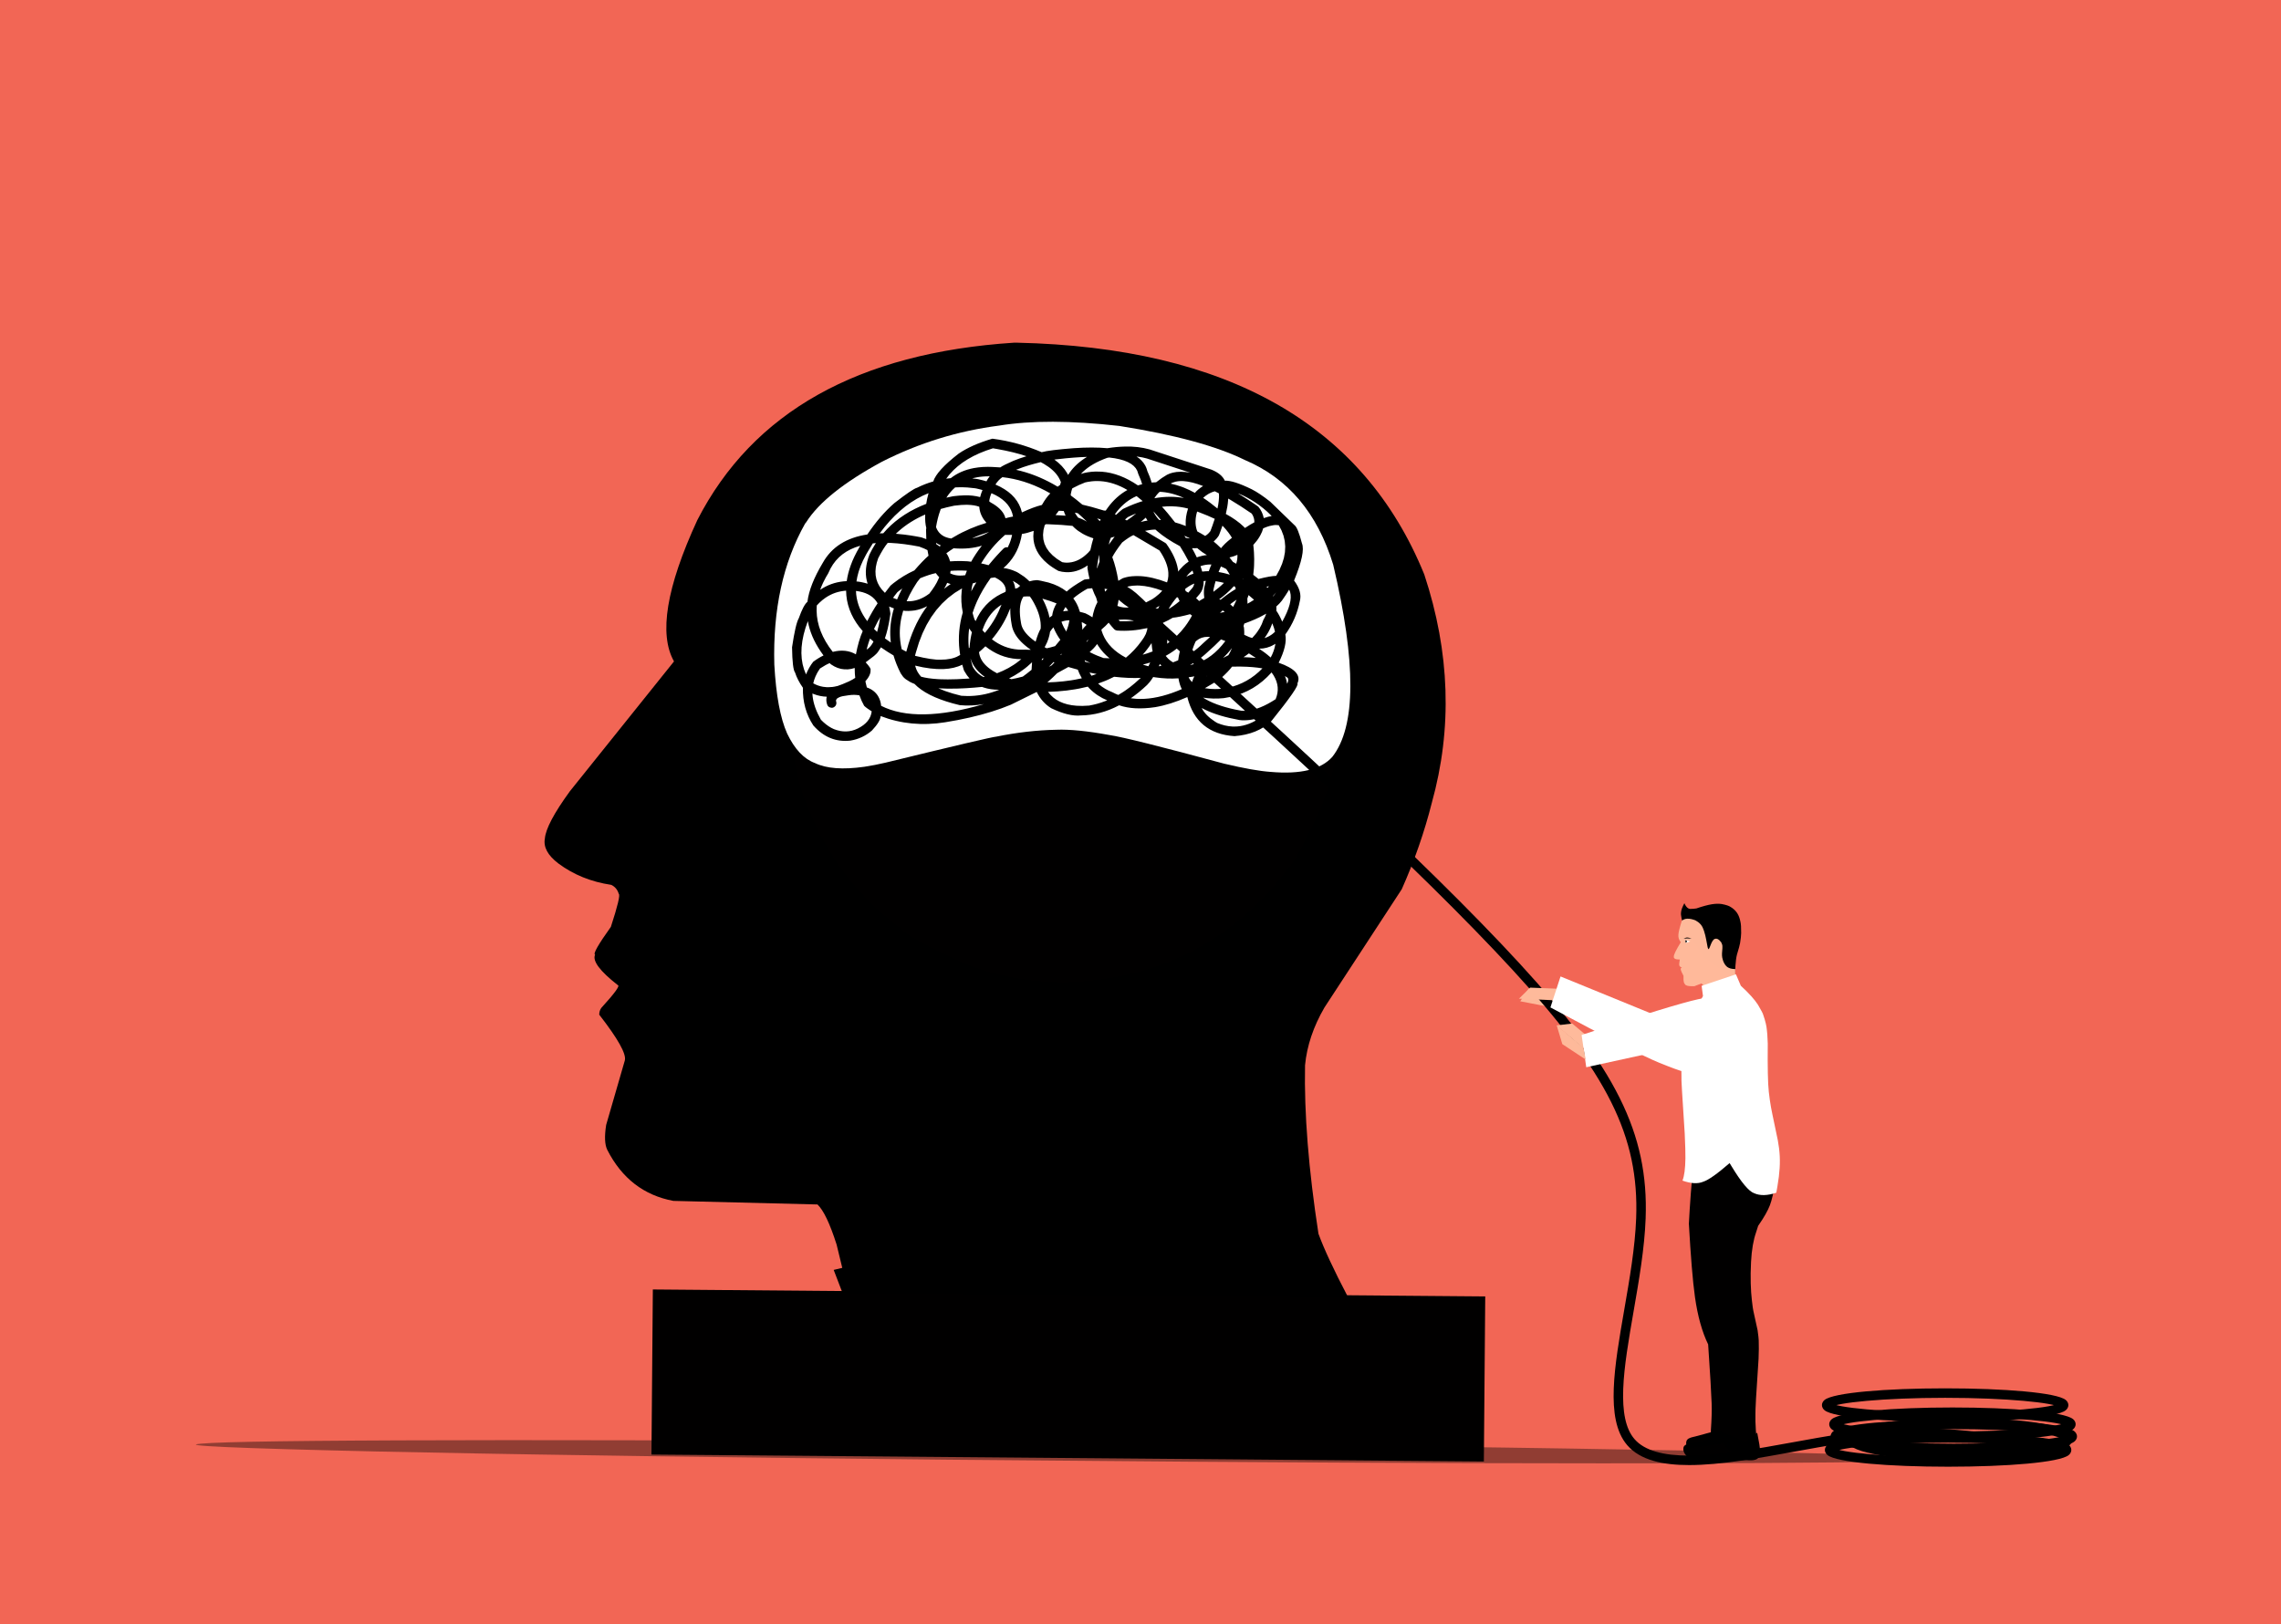 <?xml version="1.0" encoding="utf-8"?>
<svg xmlns="http://www.w3.org/2000/svg" xmlns:xlink="http://www.w3.org/1999/xlink" version= "1.1" width="462px" height="329px" viewBox="220 952 462 329">
<rect x="220" y="952" width="462" height="329" fill="#333333" stroke="none"/>
<g id="layer1">
<g style="fill:rgb(242,102,85); fill-opacity:1.0; stroke-linejoin: miter">
<path d="M219.999,951.712C219.923,951.712,219.85,951.742,219.796,951.796C219.742,951.85,219.712,951.923,219.712,951.999L219.713,1281.0C219.713,1281.158,219.842,1281.287,220.0,1281.287L682.001,1281.288C682.077,1281.288,682.15,1281.258,682.204,1281.204C682.258,1281.15,682.288,1281.077,682.288,1281.001L682.287,952.0C682.287,951.842,682.158,951.713,682.0,951.713L219.999,951.712 Z"/>
</g>
<g style="fill:rgb(0,0,0); fill-opacity:0.4; stroke-linejoin: miter">
<path d="M612.558,1247.525L610.945,1247.761Q605.853,1248.052,592.05,1248.211Q585.149,1248.29,576.069,1248.337Q551.465,1248.424,543.93,1248.402Q519.067,1248.395,490.28,1248.249Q475.887,1248.175,460.512,1248.068Q421.218,1247.768,412.183,1247.667Q380.029,1247.346,353.599,1246.982Q321.813,1246.517,317.172,1246.411Q306.103,1246.214,296.465,1246.005Q253.429,1245.025,260.728,1244.418Q263.937,1244.112,276.604,1243.936Q282.938,1243.849,291.637,1243.794Q294.648,1243.746,322.773,1243.702Q369.514,1243.683,436.152,1244.222Q469.471,1244.509,497.814,1244.853Q532.154,1245.294,537.529,1245.399Q549.835,1245.593,560.896,1245.8Q567.905,1245.908,588.759,1246.406Q596.273,1246.603,601.422,1246.793Q611.72,1247.173,612.558,1247.525"/>
</g>
<g style="fill:rgb(0,0,0); fill-opacity:1.0; stroke-linejoin: miter">
<path d="M435.861,1039.242L436.895,1039.261Q440.527,1039.28,446.312,1040.269Q449.14,1040.381,460.367,1045.053Q469.009,1049.269,475.706,1056.226Q482.626,1063.319,486.711,1072.611Q488.22,1074.734,490.797,1086.351Q491.538,1091.056,491.45,1095.929Q491.36,1106.009,487.619,1115.42Q482.631,1126.373,480.814,1127.987Q478.033,1131.817,474.569,1135.167Q458.813,1150.475,435.387,1150.966Q424.493,1150.885,415.295,1147.125Q404.302,1142.115,402.688,1140.289Q398.852,1137.496,395.502,1134.017Q388.582,1126.916,384.495,1117.637Q382.512,1113.185,381.357,1108.564Q379.194,1096.865,379.755,1094.323Q379.857,1084.23,383.564,1074.849Q385.318,1070.302,387.773,1066.221Q394.523,1056.425,396.715,1055.024Q412.762,1039.657,435.861,1039.242 M425.974,1021.411L425.407,1021.41Q378.085,1024.485,361.232,1057.356Q351.838,1077.726,356.516,1085.968L335.413,1112.286Q330.601,1118.91,330.36,1121.842Q329.868,1124.44,333.095,1126.896Q337.673,1130.311,343.809,1131.232Q344.954,1131.791,345.322,1133.05Q345.813,1133.332,343.726,1139.738Q339.876,1145.12,340.528,1145.368Q339.667,1147.265,345.147,1151.549Q345.848,1151.708,341.79,1156.153Q341.365,1156.743,341.374,1157.528Q347.072,1164.855,346.554,1166.793L342.774,1179.852Q342.226,1183.307,342.989,1184.887Q347.407,1193.564,356.389,1195.242L385.574,1195.966Q387.419,1197.714,389.449,1204.091L390.595,1208.807L388.856,1209.22L390.666,1213.942L493.063,1214.797Q488.687,1206.427,487.044,1201.893Q484.034,1182.369,484.326,1167.765Q484.894,1161.866,488.255,1156.078L503.913,1132.119Q507.767,1123.462,509.995,1114.64Q516.299,1091.989,508.478,1068.361Q489.971,1022.835,425.974,1021.411 Z"/>
</g>
<g style="fill:rgb(0,0,0); fill-opacity:0.996; stroke-linejoin: miter">
<path d="M496.575,1098.092L495.908,1106.904Q491.469,1133.513,470.876,1149.316Q450.141,1165.106,422.248,1161.856Q395.639,1157.416,379.836,1136.823Q374.772,1130.167,371.524,1122.34L368.806,1114.299Q366.58,1106.004,366.629,1097.007Q367.557,1069.404,386.043,1051.223Q404.53,1033.043,432.145,1032.577Q459.749,1033.504,477.929,1051.99Q496.109,1070.477,496.575,1098.092"/>
</g>
<g style="fill:rgb(0,0,0); fill-opacity:0.996; stroke-linejoin: miter">
<path d="M352.228,1213.184L436.526,1213.889L520.824,1214.593Q520.684,1231.312,520.545,1248.031Q436.246,1247.327,351.948,1246.623Q352.088,1229.904,352.228,1213.184"/>
</g>
<g style="fill:rgb(0,0,0); fill-opacity:0.996; stroke-linejoin: miter">
<path d="M391.103,1188.205L437.454,1187.857L483.805,1187.51Q483.857,1194.486,483.91,1201.461Q437.559,1201.81,391.208,1202.158Q391.156,1195.181,391.103,1188.205"/>
</g>
<g style="fill:rgb(255,28,0); fill-opacity:0.996; stroke-linejoin: miter">
<path d="M503.123,1097.569L503.123,1097.569L503.123,1097.569L503.123,1097.569L503.123,1097.569L503.123,1097.569L503.123,1097.569Q503.123,1097.569,503.123,1097.569"/>
</g>
<g style="fill:rgb(0,0,0); fill-opacity:0.996; stroke-linejoin: miter">
<path d="M576.161,1246.301L576.072,1245.689C575.657,1242.826,575.501,1240.383,575.55,1238.361C575.556,1238.095,575.555,1237.059,575.67,1235.257C575.992,1230.21,576.173,1227.538,576.186,1227.239C576.245,1225.787,576.256,1224.54,576.217,1223.496C576.205,1223.189,576.144,1222.512,575.993,1221.463L575.127,1217.512C575.077,1217.348,574.975,1216.631,574.828,1215.359C574.599,1213.376,574.498,1210.789,574.66,1207.605C574.791,1205.038,575.176,1203.051,575.674,1201.636L576.102,1200.295C577.316,1198.56,578.085,1197.163,578.479,1196.13C578.868,1195.11,579.275,1193.428,579.627,1191.057C575.63,1181.029,571.368,1180.345,571.368,1180.345C567.276,1179.687,562.912,1188.372,562.912,1188.372C562.543,1192.586,562.318,1195.437,562.238,1196.925L562.067,1199.866C562.444,1206.452,562.836,1211.411,563.304,1214.734C563.855,1218.636,564.765,1221.824,565.971,1224.308C566.386,1230.252,566.604,1234.228,566.679,1236.232C566.736,1237.728,566.676,1239.549,566.524,1241.705C566.489,1242.191,566.535,1242.549,566.605,1242.771C566.73,1243.167,566.948,1243.377,567.207,1243.495C567.478,1243.617,568.109,1243.751,569.143,1243.814L569.986,1235.175L569.033,1244.388C570.089,1245.742,571.043,1246.436,571.845,1246.669C572.537,1246.87,573.954,1246.812,576.161,1246.301 Z"/>
</g>
<g style="fill:rgb(0,0,0); fill-opacity:0.996; stroke-linejoin: miter">
<path d="M569.406,1207.884L569.406,1207.884L569.406,1207.884L569.406,1207.884 Z"/>
</g>
<g style="fill:rgb(125,139,150); fill-opacity:0.996; stroke-linejoin: miter">
<path d="M574.825,1171.066L574.825,1171.066L574.825,1171.066L574.825,1171.066 Z"/>
</g>
<g style="fill:rgb(0,0,0); fill-opacity:1.0; stroke-linejoin: miter">
<path d="M571.357,1150.294L571.362,1150.264Q571.513,1146.911,571.619,1146.379Q571.697,1145.777,571.823,1145.302Q572.35,1143.605,572.443,1143.001Q572.652,1141.74,572.66,1140.986Q572.677,1139.348,572.504,1138.668Q572.417,1138.218,572.273,1137.811L572.112,1137.419Q571.934,1137.043,571.694,1136.73Q571.209,1136.105,570.541,1135.721Q570.064,1135.371,568.723,1135.113Q567.805,1134.986,566.729,1135.158Q565.514,1135.351,563.58,1136.008Q562.892,1136.104,562.563,1136.094Q561.726,1136.238,561.156,1134.947Q560.53,1136.128,560.492,1136.737Q560.319,1137.704,561.242,1139.997L565.196,1145.965L571.357,1150.294 Z"/>
</g>
<g style="fill:rgb(255,186,155); fill-opacity:0.996; stroke-linejoin: miter">
<path d="M571.946,1151.648L571.946,1151.649L571.467,1149.217L571.466,1148.284Q570.439,1148.289,569.846,1147.865Q569.308,1147.445,569.001,1146.605Q568.773,1145.878,568.781,1145.544Q568.77,1145.327,568.78,1145.113Q568.902,1143.749,568.859,1143.677Q568.864,1143.329,568.617,1142.86Q567.882,1141.888,567.251,1142.211Q567.074,1142.269,566.822,1142.662Q566.715,1142.779,566.23,1144.01Q566.095,1144.303,566.01,1144.222Q565.893,1144.033,565.855,1143.794Q565.542,1142.064,565.39,1141.449Q565.087,1140.328,564.982,1140.155Q564.589,1139.051,563.387,1138.412Q561.515,1137.704,560.636,1138.515Q559.949,1140.695,559.946,1141.381Q559.882,1142.139,560.434,1142.846Q558.991,1145.212,559.025,1145.737Q558.923,1146.38,560.231,1146.348Q560.052,1147.304,560.142,1147.553Q560.2,1147.843,560.676,1147.967Q560.338,1148.039,560.436,1148.455Q560.538,1148.818,560.982,1149.652Q560.934,1150.652,561.105,1151.098Q561.311,1151.511,561.526,1151.57Q561.849,1151.786,563.169,1151.76L564.638,1151.192L565.596,1152.248L571.946,1151.648 Z"/>
</g>
<g style="fill:rgb(0,0,0); fill-opacity:0.996; stroke-linejoin: miter">
<path d="M560.477,1151.49L560.477,1151.49L560.477,1151.49L560.477,1151.49 Z"/>
</g>
<g style="fill:rgb(255,255,255); fill-opacity:1.0; stroke-linejoin: miter">
<path d="M570.319,1187.589L570.694,1188.197Q573.684,1193.137,575.286,1193.686Q577.077,1194.494,579.779,1193.585Q579.902,1192.893,580.019,1192.196Q580.684,1188.381,580.426,1185.47Q580.412,1184.922,580.086,1182.976Q578.608,1176,578.62,1175.767Q578.488,1175.114,578.255,1173.126Q577.975,1170.568,578.047,1163.367Q577.952,1161.029,577.868,1160.645Q577.773,1159.403,577.146,1157.611Q577.048,1157.17,576.063,1155.514Q575.033,1153.909,572.595,1151.672L571.603,1149.351L564.652,1151.681L564.926,1153.751Q561.387,1160.034,561.037,1163.144Q560.447,1166.529,560.567,1170.141Q560.471,1170.228,561.228,1181.611Q561.395,1185.189,561.369,1186.617Q561.326,1189.762,560.772,1191.135Q563.358,1192.051,564.978,1191.357Q566.54,1190.869,570.319,1187.589 Z"/>
</g>
<g style="fill:rgb(0,0,0); fill-opacity:0.996; stroke-linejoin: miter">
<path d="M562.602,1142.113L562.527,1142.085Q562.039,1141.894,561.737,1141.895Q561.67,1141.896,561.606,1141.906Q561.572,1141.907,561.416,1141.95Q561.261,1141.997,560.995,1142.132Q561.447,1142.077,561.718,1142.076Q561.982,1142.071,562.602,1142.113 Z"/>
</g>
<g style="fill:rgb(0,0,0); fill-opacity:0.996; stroke-linejoin: miter">
<path d="M562.468,1143.401L562.468,1143.401L562.468,1143.401L562.468,1143.401 Z"/>
</g>
<g style="fill:rgb(255,255,255); fill-opacity:0.996; stroke-linejoin: miter">
<path d="M562.352,1142.685L562.352,1142.685L561.464,1142.398Q561.384,1142.563,561.386,1142.665Q561.381,1142.763,561.456,1142.997L562.352,1142.685 Z"/>
</g>
<g style="fill:rgb(0,0,0); fill-opacity:0.996; stroke-linejoin: miter">
<path d="M561.469,1142.392L561.713,1142.671L561.475,1142.982Q561.41,1142.862,561.387,1142.797Q561.366,1142.733,561.366,1142.721Q561.361,1142.695,561.361,1142.67Q561.361,1142.646,561.365,1142.621Q561.365,1142.61,561.385,1142.551Q561.406,1142.493,561.469,1142.392 Z"/>
</g>
<g style="fill:rgb(0,0,0); fill-opacity:0.996; stroke-linejoin: miter">
<path d="M567.465,1241.841L567.465,1241.842L563.417,1242.943Q563.052,1243.021,562.712,1243.112Q562.543,1243.159,562.389,1243.215Q561.577,1243.466,561.528,1244.154Q561.471,1244.408,561.692,1245.394L569.674,1244.291L567.465,1241.841 Z"/>
</g>
<g style="fill:rgb(0,0,0); fill-opacity:0.996; stroke-linejoin: miter">
<path d="M568.184,1241.829L568,1242.011Q566.715,1243.285,565.872,1243.597Q565.402,1243.804,564.895,1243.915Q564.606,1243.98,564.3,1244.029Q562.297,1244.307,562.227,1244.356Q561.542,1244.515,561.259,1244.765Q560.857,1245.02,560.973,1245.848Q561.171,1246.62,561.96,1247.222Q562.826,1247.921,565.064,1247.957Q565.261,1247.968,566.312,1247.944L573.462,1247.745Q574.344,1247.819,574.784,1247.795Q575.75,1247.731,576.06,1247.354Q576.495,1246.943,576.463,1245.782Q576.506,1245.117,575.912,1242.203L573.472,1243.999L568.184,1241.829 Z"/>
</g>
<g style="fill:rgb(254,186,155); fill-opacity:0.996; stroke-linejoin: miter">
<path d="M529.646,1152.236L529.646,1152.237L527.912,1154.813Q530.966,1155.401,534.021,1155.989Q534.409,1154.92,534.797,1153.851L529.646,1152.236"/>
</g>
<g style="fill:rgb(33,95,137); fill-opacity:0.996; stroke-linejoin: miter">
<path d="M552.863,1203.626L552.863,1203.626L552.863,1203.627L552.863,1203.626"/>
</g>
<g style="fill:rgb(255,255,255); fill-opacity:1.0; stroke-linejoin: miter">
<path d="M383.064,1058.06L383.299,1057.769Q387.09,1051.773,398.638,1045.52Q409.914,1039.801,422.367,1038.206Q432.01,1036.621,446.707,1038.274Q463.502,1040.929,472.134,1045.174Q485.256,1050.723,490.029,1066.377Q497.065,1096.111,489.863,1105.287Q486.462,1109.149,477.329,1108.346Q473.991,1108.113,467.966,1106.687Q448.645,1101.46,444.704,1100.88Q437.999,1099.652,433.966,1099.812Q428.083,1099.928,421.79,1101.207Q420.684,1101.268,399.328,1106.485Q397.215,1106.978,395.093,1107.307Q388.525,1108.238,385.074,1106.562Q381.699,1105.325,379.428,1100.573Q377.353,1095.926,376.833,1086.623Q376.377,1069.906,383.064,1058.06"/>
</g>
<g style="fill:rgb(0,0,0); fill-opacity:1.0; stroke-linejoin: miter">
<path d="M440.157,1044.543L439.618,1044.888Q437.52,1046.297,436.336,1048.198L436.128,1047.817Q435.907,1047.441,435.637,1047.082Q435.366,1046.724,435.045,1046.383Q434.405,1045.7,433.556,1045.087Q436.379,1044.759,437.419,1044.695Q438.863,1044.583,440.157,1044.543 M421.112,1042.805L421.977,1042.951Q425.379,1043.553,427.905,1044.406Q426.442,1044.849,425.236,1045.346Q423.205,1046.236,422.599,1046.676Q420.576,1046.541,420.097,1046.559Q419.08,1046.559,418.143,1046.673L417.225,1046.814Q414.535,1047.323,412.568,1048.852Q412.203,1048.883,411.65,1048.958L412.343,1048.065Q413.081,1047.199,413.997,1046.437Q414.914,1045.675,416.009,1045.017Q418.198,1043.702,421.112,1042.805 M420.185,1048.483L420.216,1048.483Q420.34,1048.483,420.465,1048.485Q420.132,1048.862,419.798,1049.492Q419.441,1049.384,419.066,1049.286Q418.789,1049.209,418.101,1049.053Q417.572,1048.966,416.916,1048.896L417.251,1048.809Q417.589,1048.727,417.942,1048.666L418.298,1048.61L418.661,1048.564L419.032,1048.529L419.409,1048.503L419.794,1048.488L420.185,1048.483 M450.199,1044.465L450.445,1044.495Q451.424,1044.621,452.3,1044.871L461.094,1047.746Q459.017,1047.37,457.545,1047.735Q456.976,1047.861,456.359,1048.171Q455.348,1048.746,454.169,1049.685Q453.803,1049.689,453.246,1049.738Q453.157,1049.372,452.829,1048.471Q452.635,1047.952,452.384,1047.415Q452.287,1047.01,452.124,1046.639L451.946,1046.277Q451.36,1045.216,450.199,1044.465 M444.664,1044.67L445.778,1044.821L446.775,1045.025L447.658,1045.281L448.424,1045.589L449.076,1045.949L449.612,1046.362L450.033,1046.827L450.338,1047.344L450.567,1048.045Q450.777,1048.488,451.059,1049.221L451.342,1050.069Q450.991,1050.152,450.474,1050.318Q449.559,1049.693,448.644,1049.207L447.728,1048.756L446.813,1048.374L445.897,1048.062L444.981,1047.819L444.065,1047.646L443.149,1047.542Q441.938,1047.487,441.906,1047.511Q440.136,1047.575,438.915,1048.001Q439.331,1047.55,439.827,1047.138Q440.322,1046.726,440.897,1046.354L441.492,1045.991Q442.106,1045.638,442.8,1045.323L443.514,1045.019L444.263,1044.734L444.664,1044.67 M430.792,1045.608L431.483,1045.99Q433.467,1047.16,434.384,1048.636Q434.689,1049.128,434.876,1049.654L434.718,1050.215Q434.514,1050.354,434.221,1050.581L433.301,1050.049Q432.38,1049.535,431.45,1049.097Q430.52,1048.659,429.581,1048.298Q427.706,1047.576,425.789,1047.158Q427.44,1046.513,428.341,1046.264Q429.472,1045.923,430.792,1045.608 M459.294,1049.437L459.705,1049.449Q461.389,1049.549,463.674,1050.445Q463.171,1050.753,462.706,1051.146Q462.335,1051.466,462.213,1051.594Q462.126,1051.681,462.041,1051.841Q461.484,1051.533,460.931,1051.27Q460.378,1051.006,459.829,1050.786L459.282,1050.578Q458.191,1050.182,457.109,1049.961L457.279,1049.856L457.471,1049.768Q457.976,1049.579,458.096,1049.566Q458.316,1049.515,458.552,1049.484Q458.787,1049.453,459.039,1049.442L459.294,1049.437 M414.56,1050.69L414.905,1050.693Q415.076,1050.688,415.952,1050.738Q416.654,1050.787,417.371,1050.885L417.731,1050.937L418.448,1051.11Q418.729,1051.182,418.999,1051.26Q418.735,1051.835,418.517,1052.687Q417.078,1052.292,415.356,1052.333Q414.807,1052.343,414.216,1052.391Q414.075,1052.397,413.306,1052.485L412.936,1052.535Q412.158,1052.693,411.68,1052.807Q412.023,1052.268,412.412,1051.796Q412.607,1051.56,412.813,1051.341L413.023,1051.126Q413.237,1050.915,413.455,1050.722Q414.126,1050.686,414.56,1050.69 M454.884,1051.614L455.416,1051.649L455.951,1051.711L456.491,1051.799L457.034,1051.911L457.58,1052.05L458.13,1052.215L458.684,1052.405L459.241,1052.622L459.802,1052.864Q459.195,1052.758,458.578,1052.7Q458.27,1052.67,457.96,1052.653Q457.649,1052.635,457.337,1052.629L457.023,1052.626Q456.672,1052.626,456.318,1052.641Q455.964,1052.656,455.608,1052.685L455.25,1052.718Q454.534,1052.791,453.807,1052.924Q454.306,1052.125,454.884,1051.614 M466.047,1051.508L466.139,1051.554Q466.508,1051.739,466.888,1051.94L466.884,1051.94Q466.906,1052.219,466.904,1052.526L466.896,1052.839Q466.882,1053.159,466.843,1053.506Q466.766,1054.201,466.592,1055.005Q465.652,1054.244,465.171,1053.885Q464.135,1053.118,463.688,1052.841Q463.923,1052.624,464.17,1052.438Q464.417,1052.251,464.676,1052.096L464.938,1051.948Q465.465,1051.667,466.047,1051.508 M442.199,1049.433L442.876,1049.456Q445.589,1049.635,448.347,1051.247Q447.193,1051.889,446.202,1052.785Q445.705,1053.234,445.247,1053.745L444.798,1054.273Q444.359,1054.817,443.959,1055.424Q443.777,1055.394,443.58,1055.406Q440.715,1054.531,439.235,1054.221Q437.809,1053.018,436.882,1052.359Q436.856,1052.071,436.898,1051.986Q437.004,1051.446,437.165,1050.938L437.432,1050.791Q438.515,1050.208,439.791,1049.719Q440.19,1049.608,441.126,1049.49Q441.662,1049.433,442.199,1049.433 M423.032,1048.648L423.032,1048.648Q424.131,1048.771,425.221,1049.001Q426.311,1049.232,427.391,1049.57L428.469,1049.935Q430.619,1050.719,432.73,1051.935Q431.894,1052.76,431.031,1054.28Q429.351,1054.687,426.984,1055.793Q426.787,1054.96,426.413,1054.218L425.994,1053.499L425.487,1052.826L424.892,1052.198L424.207,1051.616L423.434,1051.08L422.573,1050.59L421.619,1050.145Q422.226,1049.193,423.032,1048.648 M450.198,1052.486L450.337,1052.592Q450.891,1053.016,451.446,1053.498Q449.717,1054.021,447.937,1054.857Q447.311,1055.147,447.338,1055.163Q446.766,1055.613,446.066,1056.271L445.816,1056.149Q446.215,1055.588,446.653,1055.095Q447.091,1054.602,447.568,1054.177L448.054,1053.77Q449.044,1052.991,450.198,1052.486 M434.559,1055.46L434.653,1055.46Q435.031,1055.464,435.462,1055.5L435.457,1055.5L435.494,1055.61L435.61,1055.934Q435.669,1056.096,435.83,1056.455Q434.556,1056.364,433.794,1056.329Q433.908,1056.193,434.16,1055.857L434.372,1055.561L434.441,1055.46L434.437,1055.46L434.559,1055.46 M470.74,1051.935L471.104,1052.078Q472.568,1052.677,474.209,1053.739Q475.993,1054.933,477.256,1056.207L477.563,1056.527Q477.218,1056.58,476.868,1056.668Q476.246,1056.833,475.964,1056.942Q475.702,1055.634,474.872,1054.636Q474.673,1054.463,472.915,1053.305L472.028,1052.735L470.74,1051.935 M420.817,1051.897L420.817,1051.898L421.624,1052.277L422.35,1052.693L422.996,1053.145L423.562,1053.634L424.048,1054.159L424.453,1054.722L424.778,1055.32L425.022,1055.956L425.186,1056.628Q424.518,1056.735,423.646,1056.973L423.524,1056.578L423.35,1056.193L423.124,1055.818L422.846,1055.453L422.515,1055.098Q422.159,1054.749,421.698,1054.42Q421.24,1054.09,420.668,1053.782Q420.486,1053.63,420.353,1053.542Q420.493,1052.575,420.817,1051.897 M453.626,1055.602L453.796,1055.784Q454.476,1056.516,455.159,1057.332Q454.928,1057.317,454.774,1057.312Q454.594,1057.118,454.437,1056.925L454.285,1056.733Q454.139,1056.541,454.017,1056.352Q453.895,1056.162,453.796,1055.975L453.703,1055.788L453.622,1055.602L453.626,1055.602 M450.119,1056.002L449.907,1056.18Q449.059,1056.88,448.228,1057.42L447.868,1057.225Q448.074,1057.041,448.423,1056.755L448.419,1056.755Q449.461,1056.256,450.119,1056.002 M442.216,1056.995L442.294,1057.019Q442.609,1057.115,442.934,1057.216L442.929,1057.216Q442.826,1057.424,442.761,1057.56Q442.548,1057.337,442.211,1056.995L442.216,1056.995 M437.71,1055.835L437.776,1055.848Q438.041,1055.901,438.317,1055.961L438.312,1055.961L438.929,1056.509L439.339,1056.885Q439.749,1057.265,440.157,1057.662Q439.951,1057.542,439.748,1057.435Q439.244,1057.178,439.146,1057.142Q438.752,1056.965,438.36,1056.839Q438.23,1056.687,437.973,1056.299Q437.902,1056.186,437.835,1056.07Q437.768,1055.954,437.706,1055.835L437.71,1055.835 M452.064,1056.853L452.1,1056.918Q452.245,1057.179,452.421,1057.44Q452.104,1057.487,451.8,1057.551Q451.418,1057.633,451.343,1057.655Q451.191,1057.692,451.041,1057.734Q451.266,1057.549,451.493,1057.355Q451.889,1057.011,452.059,1056.853L452.064,1056.853 M457.029,1054.551L457.439,1054.556Q459.074,1054.602,460.63,1055.008Q460.356,1055.853,460.239,1056.646Q460.18,1057.042,460.158,1057.425Q460.135,1057.808,460.149,1058.178L460.173,1058.544Q458.834,1058.021,458.002,1057.817Q456.387,1055.733,455.351,1054.643Q456.386,1054.541,457.029,1054.551 M468.772,1052.989L469.265,1053.28Q471.259,1054.47,473.531,1056.028L473.747,1056.403Q473.813,1056.495,473.97,1056.985Q474.075,1057.38,474.063,1057.796Q473.354,1058.156,472.161,1058.945Q472.042,1058.778,471.118,1057.976Q470.729,1057.656,470.285,1057.342Q469.399,1056.713,468.284,1056.105Q468.469,1055.34,468.585,1054.639Q468.689,1054.096,468.772,1052.989 M408.08,1051.89L408.012,1052.123Q407.75,1053.057,407.597,1054.058Q405.202,1054.982,403.22,1056.261Q402.228,1056.901,401.338,1057.63Q400.447,1058.36,399.658,1059.178L398.895,1060.018Q398.448,1060.022,398.177,1060.032Q399.155,1058.701,400.188,1057.559L401.234,1056.464L402.307,1055.465L403.406,1054.56L404.533,1053.75L405.687,1053.035L406.868,1052.415L408.08,1051.89 M462.473,1055.613L462.911,1055.776Q464.639,1056.429,466.038,1057.088Q465.569,1058.529,465.156,1059.583Q464.795,1060.037,464.609,1060.181Q464.371,1060.391,464.098,1060.554Q463.122,1059.958,462.506,1059.64L462.368,1059.242Q462.124,1058.432,462.149,1057.525Q462.162,1057.071,462.242,1056.593Q462.319,1056.115,462.473,1055.613 M420.314,1059.752L419.981,1059.954L419.635,1060.141L419.279,1060.312L418.91,1060.468L418.53,1060.61L418.138,1060.736L417.735,1060.846L417.32,1060.942L416.893,1061.023Q417.814,1060.623,418.005,1060.555Q418.381,1060.406,418.762,1060.267Q419.522,1059.99,420.314,1059.752 M459.892,1060.52L460.002,1060.567Q460.442,1060.757,460.889,1060.975L460.884,1060.975L460.93,1061.062Q460.648,1061.032,460.161,1060.94Q460.057,1060.778,459.888,1060.52L459.892,1060.52 M415.675,1054.246L416.024,1054.25Q417.394,1054.29,418.346,1054.641Q418.4,1055.441,418.696,1056.174Q418.844,1056.541,419.049,1056.89Q419.115,1057.075,419.797,1057.901Q418.089,1058.413,416.493,1059.098Q415.694,1059.44,414.921,1059.826L414.155,1060.222Q413.395,1060.63,412.66,1061.08Q411.49,1060.891,410.84,1060.422Q410.489,1060.185,410.219,1059.872L409.968,1059.541Q409.739,1059.191,409.582,1058.765Q409.734,1057.859,409.942,1057.032Q410.084,1056.389,410.545,1055.09Q411.551,1054.784,413.266,1054.427Q414.858,1054.227,415.675,1054.246 M407.398,1056.218L407.394,1056.338Q407.325,1057.794,407.613,1058.941Q407.559,1059.237,407.565,1059.314Q407.558,1060.092,407.615,1061.203Q406.766,1060.871,406.614,1060.843L405.407,1060.618Q404.218,1060.411,403.097,1060.275Q401.713,1060.121,401.45,1060.112Q401.996,1059.583,402.593,1059.096L403.203,1058.621Q403.826,1058.156,404.499,1057.734Q405.843,1056.89,407.398,1056.218 M445.766,1060.707L445.624,1060.887Q445.062,1061.606,444.574,1062.318Q444.634,1062.002,444.726,1061.688Q444.773,1061.531,444.828,1061.374L444.885,1061.218Q444.944,1061.062,445.011,1060.906L445.007,1060.906Q445.297,1060.844,445.766,1060.707 M409.601,1061.957L409.601,1061.957Q409.699,1062.025,409.802,1062.09L409.905,1062.153Q410.01,1062.215,410.119,1062.273Q410.338,1062.389,410.574,1062.49L410.569,1062.49L410.312,1062.682Q409.917,1062.384,409.622,1062.208Q409.611,1062.111,409.596,1061.957L409.601,1061.957 M467.601,1058.475L467.86,1058.748Q468.875,1059.841,469.52,1060.931Q468.576,1061.688,468.161,1062.096Q467.547,1062.719,467.309,1063.036Q466.302,1062.057,465.82,1061.691Q466.452,1061.124,466.856,1060.486L466.91,1060.371L467.156,1059.723L467.601,1058.475 M462.497,1063.024L462.685,1063.19Q463.45,1063.853,464.446,1064.432Q463.984,1064.472,463.534,1064.569Q462.969,1064.702,462.857,1064.746Q462.632,1064.815,462.407,1064.899Q461.876,1063.802,461.434,1063.036Q461.926,1063.064,462.497,1063.024 M418.867,1062.528L418.867,1062.528Q417.491,1064.311,416.704,1065.777Q416.168,1065.706,415.972,1065.687Q415.139,1065.64,414.686,1065.638Q413.392,1065.627,412.432,1065.707Q412.131,1064.649,411.672,1064.068Q412.227,1063.65,413.136,1063.055Q416.347,1063.316,418.867,1062.528 M431.859,1058.175L432.354,1058.189Q435.207,1058.289,437.228,1058.519Q437.565,1058.882,437.961,1059.207Q438.126,1059.393,439.262,1060.094Q440.161,1060.615,441.453,1061.034Q441.175,1061.911,440.84,1063.435Q440.435,1063.957,439.954,1064.356Q438.166,1065.972,436.039,1065.97Q435.594,1065.96,435.134,1065.866L434.095,1065.208L433.219,1064.507L432.503,1063.761L431.95,1062.971L431.558,1062.136L431.327,1061.257L431.259,1060.334L431.351,1059.367L431.602,1058.356L431.859,1058.175 M470.633,1064.379L470.635,1064.425Q470.673,1065.209,470.39,1066.187Q469.854,1065.881,469.733,1065.82Q469.324,1065.264,469.025,1064.913Q469.38,1064.83,469.737,1064.715Q469.915,1064.657,470.093,1064.592Q470.18,1064.564,470.633,1064.379 M423.579,1060.334L423.673,1060.338Q424.317,1060.365,424.994,1060.344Q424.865,1060.954,424.678,1061.519Q424.554,1061.956,424.12,1062.866Q423.641,1062.777,423.282,1063.084Q421.89,1064.453,420.226,1066.481Q419.357,1066.241,418.722,1066.117Q420.724,1062.812,423.579,1060.334 M442.608,1064.397L442.612,1064.428Q442.627,1064.555,442.647,1064.682L442.643,1064.683L442.645,1064.805Q442.646,1064.866,442.66,1065.168Q442.667,1065.349,442.704,1065.763Q442.469,1066.301,442.216,1067.137L442.213,1067.138L442.187,1066.976L442.183,1066.977Q442.222,1066.677,442.264,1066.383L442.308,1066.091Q442.352,1065.799,442.4,1065.514L442.448,1065.231Q442.497,1064.948,442.55,1064.672L442.603,1064.397L442.608,1064.397 M465.101,1066.336L465.13,1066.336Q465.247,1066.337,465.364,1066.343Q465.136,1066.838,464.831,1067.692Q464.521,1067.693,464.227,1067.71Q463.712,1067.745,463.497,1067.778Q463.323,1067.127,463.149,1066.677L463.364,1066.606Q463.58,1066.539,463.796,1066.488Q464.012,1066.437,464.229,1066.404Q464.664,1066.336,465.101,1066.336 M454.029,1059.266L454.442,1059.633Q456.074,1061.062,458.992,1062.636L459.872,1064.094Q460.275,1064.792,460.6,1065.428L460.757,1065.743Q460.132,1066.177,459.649,1066.63Q458.846,1067.428,458.644,1067.79L458.567,1067.216Q458.466,1066.635,458.274,1066.033Q458.082,1065.431,457.797,1064.807Q457.248,1063.586,456.249,1062.17Q456.143,1062.039,455.999,1061.952Q453.301,1060.331,451.916,1059.529Q453.177,1059.264,454.029,1059.266 M467.284,1066.747L467.348,1066.772Q467.604,1066.87,467.861,1066.99L468.385,1067.269L468.38,1067.269Q468.678,1067.71,468.791,1067.9Q468.948,1068.153,469.091,1068.408L468.831,1068.328Q468.572,1068.25,468.317,1068.182Q468.061,1068.114,467.81,1068.055Q467.309,1067.938,466.813,1067.858Q467.084,1067.153,467.284,1066.747 M414.337,1067.556L414.501,1067.557Q414.831,1067.559,415.165,1067.571Q415.332,1067.576,415.5,1067.584L415.668,1067.593L415.837,1067.602Q415.828,1067.602,415.838,1067.603Q415.685,1067.955,415.495,1068.509Q415.093,1068.56,414.936,1068.567Q414.72,1068.581,414.513,1068.581L414.257,1068.576L414.008,1068.559L413.767,1068.531L413.532,1068.492L413.304,1068.441L413.084,1068.38L412.87,1068.307L412.663,1068.224L412.459,1068.129Q412.518,1067.819,412.532,1067.627Q412.926,1067.596,413.327,1067.578Q413.625,1067.561,414.337,1067.556 M461.528,1067.559L461.553,1067.632Q461.651,1067.921,461.724,1068.191Q461.387,1068.303,461.07,1068.441Q460.91,1068.51,460.752,1068.585L460.595,1068.661Q460.439,1068.74,460.285,1068.825Q460.38,1068.683,460.494,1068.541Q460.608,1068.4,460.74,1068.259L460.878,1068.119Q461.02,1067.978,461.182,1067.839Q461.341,1067.698,461.528,1067.559 M478.475,1058.347L478.536,1058.348Q478.777,1058.351,479.003,1058.386L479.559,1059.43L479.966,1060.499L480.217,1061.591L480.314,1062.707L480.256,1063.847L480.044,1065.01L479.677,1066.197L479.155,1067.409L478.479,1068.643Q477.329,1068.655,474.905,1069.274Q474.292,1068.757,473.838,1068.428Q473.919,1067.803,473.966,1067.167Q474.011,1066.856,474.028,1065.237Q474.023,1064.586,473.983,1063.924L473.934,1063.26L473.848,1062.376Q474.675,1061.456,475.06,1060.79Q475.203,1060.606,475.613,1059.717Q475.761,1059.363,475.849,1059.015Q476.51,1058.718,477.102,1058.553Q478.115,1058.31,478.475,1058.347 M471.679,1069.234L471.695,1069.245L471.753,1069.284L471.748,1069.284L471.732,1069.366L471.728,1069.366Q471.695,1069.285,471.674,1069.234L471.679,1069.234 M449.566,1060.382L449.566,1060.382Q451.227,1061.331,454.84,1063.496Q456.513,1065.952,456.641,1068.007L456.64,1068.682Q456.596,1069.345,456.378,1069.964Q453.366,1068.819,450.905,1068.691Q449.147,1068.636,448.102,1068.916Q447.861,1068.965,447.415,1069.114Q446.965,1069.355,446.507,1069.644Q446.059,1066.901,445.284,1064.852Q445.865,1063.717,447.281,1061.882Q448.634,1060.81,449.566,1060.382 M397.405,1062.005L397.252,1062.243Q396.663,1063.16,396.106,1064.316L395.852,1065.039L395.652,1065.745L395.505,1066.434L395.411,1067.107L395.369,1067.764L395.381,1068.405L395.446,1069.03L395.564,1069.639L395.735,1070.231Q394.465,1069.848,393.47,1069.771Q393.534,1069.318,393.635,1068.859Q393.735,1068.399,393.873,1067.932Q393.919,1067.703,394.368,1066.515Q394.686,1065.685,395.423,1064.326Q395.486,1064.204,395.856,1063.579Q396.396,1062.676,396.783,1062.062L397.405,1062.005 M477.012,1070.74L476.98,1070.778Q476.854,1070.931,476.724,1071.081Q476.648,1070.989,476.522,1070.845L476.517,1070.845Q476.821,1070.776,477.012,1070.74 M425.157,1069.666L425.325,1069.755Q425.995,1070.122,426.628,1070.652Q426.411,1070.807,426.126,1071.094Q425.99,1071.124,425.621,1071.23Q425.586,1070.856,425.489,1070.505Q425.441,1070.33,425.377,1070.16L425.31,1069.993Q425.239,1069.826,425.152,1069.666L425.157,1069.666 M411.849,1070.052L411.924,1070.085Q412.225,1070.215,412.546,1070.309Q412.005,1070.653,411.224,1071.263Q411.384,1070.987,411.524,1070.717L411.659,1070.449Q411.818,1070.116,411.845,1070.052L411.849,1070.052 M394.24,1062.54L394.093,1062.786Q392.896,1064.853,392.339,1066.431Q391.72,1068.111,391.497,1069.708Q390.16,1069.767,388.952,1070.122Q388.348,1070.299,387.773,1070.551L387.206,1070.821Q386.647,1071.109,386.118,1071.472Q386.373,1070.747,386.716,1070.019Q387.333,1068.77,387.748,1068.135L388.211,1067.155L388.709,1066.329L389.279,1065.574L389.923,1064.89L390.639,1064.277L391.429,1063.736L392.292,1063.266L393.227,1062.867L394.24,1062.54 M417.757,1069.955L417.757,1069.955Q417.632,1070.158,417.511,1070.361L417.391,1070.565Q417.273,1070.768,417.158,1070.972Q416.93,1071.378,416.719,1071.785Q416.761,1071.427,416.824,1071.069Q416.856,1070.89,416.892,1070.711Q416.908,1070.622,417.015,1070.175L417.011,1070.175Q417.29,1070.102,417.757,1069.955 M429.361,1059.526L429.291,1060.606Q429.312,1063.777,432.129,1066.131Q433.039,1066.901,434.377,1067.64Q435.12,1067.861,435.837,1067.89Q438.052,1068.049,440.305,1066.525Q440.232,1066.978,440.262,1067.093Q440.394,1068.026,440.674,1069.262Q439.468,1069.372,439.475,1069.475Q437.062,1070.858,436.048,1071.819Q434.573,1070.633,432.399,1070.002Q430.552,1069.534,429.984,1069.504Q429.282,1069.536,428.509,1069.748Q427.981,1069.227,427.428,1068.804Q426.023,1067.834,425.712,1067.758Q424.533,1067.208,423.245,1067.052L423.892,1066.453Q424.51,1065.833,425.013,1065.129Q425.516,1064.425,425.903,1063.638Q426.679,1062.063,426.985,1060.154Q427.978,1060.015,429.361,1059.526 M443.741,1071.242L443.741,1071.242Q443.963,1071.274,444.304,1071.342Q444.094,1071.532,443.805,1071.842Q443.775,1071.643,443.755,1071.442L443.737,1071.242L443.741,1071.242 M466.207,1069.722L466.207,1069.722Q466.849,1069.814,467.136,1069.881Q467.515,1069.961,467.905,1070.066L467.478,1070.471L467.256,1070.674Q467.03,1070.875,466.79,1071.076Q466.31,1071.478,465.763,1071.877Q465.762,1071.719,465.776,1071.469L465.771,1071.469Q466.013,1070.36,466.207,1069.722 M461.895,1070.196L461.871,1070.312Q461.817,1070.54,461.725,1070.737Q461.708,1070.791,461.564,1071.015Q461.158,1071.527,460.683,1072.045Q460.263,1071.79,460.161,1071.739Q460.075,1071.488,460.025,1071.32L460.021,1071.32L460.215,1071.166Q460.412,1071.015,460.615,1070.879Q460.817,1070.743,461.027,1070.621Q461.443,1070.379,461.895,1070.196 M399.808,1061.951L400.454,1061.975Q403.07,1062.102,406.185,1062.716L407.158,1063.096L407.852,1063.427Q407.916,1063.891,408.066,1064.557Q406.879,1065.602,405.202,1067.538Q402.967,1068.556,400.966,1070.118L400.361,1070.621Q399.865,1071.237,399.235,1072.083L398.636,1071.447L398.149,1070.776L397.773,1070.069L397.51,1069.326L397.358,1068.547L397.319,1067.734L397.391,1066.884L397.575,1066L397.866,1065.08Q398.904,1063.045,399.808,1061.951 M478.434,1072.04L478.408,1072.079Q478.302,1072.234,478.194,1072.389L478.16,1072.434Q478.026,1072.612,477.872,1072.788L477.837,1072.721L477.832,1072.721Q477.969,1072.574,478.102,1072.423Q478.203,1072.311,478.429,1072.04L478.434,1072.04 M402.748,1071.184L402.617,1071.432Q402.099,1072.425,401.697,1073.413Q401.384,1073.313,400.876,1073.095L401.261,1072.585Q401.407,1072.394,401.761,1071.944L401.757,1071.944Q402.351,1071.462,402.748,1071.184 M469.899,1070.74L469.959,1070.764L470.17,1070.851L470.165,1070.852Q470.222,1071.026,470.298,1071.302Q469.601,1071.716,468.923,1072.19Q468.582,1072.427,468.244,1072.679L467.907,1072.935Q467.57,1073.195,467.236,1073.471Q467.054,1073.422,466.933,1073.398Q467.713,1072.821,468.384,1072.232Q468.72,1071.938,469.029,1071.64L469.331,1071.342Q469.624,1071.043,469.899,1070.74 M464.23,1069.656L464.189,1069.812Q463.887,1071.023,463.867,1071.234Q463.836,1071.661,463.842,1072.081Q463.837,1072.399,463.919,1073.122Q463.292,1073.502,462.87,1073.742Q462.538,1073.392,462.258,1073.167Q462.711,1072.658,463.004,1072.294Q463.184,1072.067,463.323,1071.813L463.451,1071.552L463.559,1071.277L463.646,1070.989L463.712,1070.688L463.758,1070.372L463.783,1070.043L463.787,1069.701L463.783,1069.701Q464.048,1069.668,464.23,1069.656 M409.543,1068.087L409.616,1068.189Q409.908,1068.591,410.238,1068.924Q409.724,1070.11,409.333,1070.683Q408.869,1071.425,408.242,1072.227Q407.78,1072.576,407.317,1072.847L406.849,1073.098Q406.379,1073.33,405.901,1073.485Q405.422,1073.64,404.934,1073.717L404.444,1073.775Q403.862,1073.808,403.629,1073.787Q404.177,1072.501,404.943,1071.202Q405.057,1070.986,405.76,1069.899L406.379,1069.12Q408.251,1068.354,409.543,1068.087 M450.314,1070.593L450.814,1070.606Q452.848,1070.71,455.404,1071.648Q454.827,1072.328,454,1072.941Q453.714,1073.154,453.338,1073.395Q452.572,1073.813,452.118,1074.02Q451.886,1073.73,450.103,1072.129Q449.245,1071.395,448.307,1070.845Q448.607,1070.747,449.383,1070.642Q449.833,1070.593,450.314,1070.593 M472.894,1072.544L473.022,1072.649Q473.532,1073.069,473.994,1073.488Q473.492,1073.815,473.27,1073.942Q472.976,1074.116,472.67,1074.279Q472.67,1073.882,472.662,1073.713Q472.661,1073.656,472.645,1073.375L472.637,1073.262L472.633,1073.262Q472.796,1072.825,472.889,1072.544L472.894,1072.544 M470.463,1073.468L470.463,1073.468Q470.32,1073.796,470.166,1074.121Q470.053,1074.366,469.76,1074.928Q469.419,1074.58,469.17,1074.387Q469.951,1073.795,470.463,1073.468 M446.57,1073.476L446.776,1073.66Q447.611,1074.394,448.613,1075.047Q448.315,1075.068,448.139,1075.066L447.921,1075.061Q447.705,1075.053,447.498,1075.028Q446.877,1074.953,446.318,1074.728Q446.389,1074.46,446.446,1074.183Q446.541,1073.695,446.566,1073.476L446.57,1073.476 M454.839,1074.706L454.806,1074.767Q454.675,1075.015,454.554,1075.267Q454.35,1075.249,454.028,1075.206Q454.383,1075.011,454.372,1075.013Q454.558,1074.896,454.834,1074.706L454.839,1074.706 M458.394,1072.953L458.467,1072.99L458.61,1073.063L458.605,1073.063Q458.672,1073.222,458.742,1073.376L458.923,1073.754Q458.261,1074.314,457.574,1074.797Q456.997,1075.192,456.877,1075.26L456.732,1075.272Q456.884,1075.006,457.05,1074.744Q457.216,1074.482,457.397,1074.223L457.581,1073.966Q457.954,1073.452,458.394,1072.953 M435.792,1074.982L435.83,1075L435.861,1075.014L435.857,1075.014Q435.923,1075.084,435.984,1075.158Q436.045,1075.232,436.099,1075.309Q436.154,1075.387,436.203,1075.468Q436.252,1075.549,436.296,1075.633L436.338,1075.719Q436.101,1075.729,435.881,1075.751Q435.494,1075.795,435.335,1075.828Q435.353,1075.78,435.466,1075.544Q435.513,1075.45,435.564,1075.356Q435.615,1075.262,435.671,1075.169Q435.727,1075.075,435.787,1074.982L435.792,1074.982 M467.646,1075.651L467.655,1075.655L467.726,1075.687L467.721,1075.687Q467.927,1075.841,468.05,1075.951Q467.481,1076.075,467.106,1076.14Q467.284,1075.974,467.463,1075.812L467.641,1075.651L467.646,1075.651 M441.21,1071.146L441.291,1071.377Q441.621,1072.292,442.023,1073.056Q442.098,1073.414,442.28,1073.972Q441.937,1074.604,441.702,1075.28Q441.628,1075.442,441.404,1076.318Q441.323,1076.672,441.268,1077.037Q440.533,1076.544,439.85,1076.235Q439.291,1076.054,438.728,1075.938Q438.693,1075.755,438.383,1074.945Q438.251,1074.627,438.097,1074.327Q437.791,1073.727,437.386,1073.199Q437.899,1072.755,438.521,1072.319Q438.832,1072.101,439.17,1071.885L439.516,1071.67L439.874,1071.456L440.247,1071.243L440.242,1071.243Q440.836,1071.166,441.21,1071.146 M431.138,1073.261L431.138,1073.261Q432.774,1073.717,433.997,1074.218Q433.674,1074.752,433.466,1075.301L433.368,1075.576Q433.276,1075.853,433.211,1076.134Q433.146,1076.414,433.107,1076.699Q432.886,1076.835,432.572,1077.088Q432.413,1076.273,432.111,1075.426Q431.96,1075.003,431.774,1074.572L431.578,1074.139L431.365,1073.702L431.133,1073.261L431.138,1073.261 M421.499,1068.955L421.952,1069.187Q422.38,1069.427,422.705,1069.695L423.003,1069.971Q423.276,1070.254,423.445,1070.566Q423.614,1070.879,423.679,1071.22L423.719,1071.569L423.64,1071.889Q422.692,1072.28,421.873,1072.789L421.082,1073.329L420.352,1073.927L419.682,1074.584L419.072,1075.301L418.523,1076.076L418.034,1076.911L417.605,1077.805L417.38,1077.464Q417.198,1076.955,416.991,1076.159Q417.238,1075.372,417.556,1074.585L417.892,1073.797Q418.957,1071.436,420.659,1069.074Q421.173,1068.978,421.499,1068.955 M393.372,1071.695L394.055,1071.8Q396.692,1072.309,397.755,1074.205Q396.778,1075.638,395.652,1077.814L395.196,1077.173L394.791,1076.522L394.436,1075.862L394.132,1075.191L393.878,1074.512L393.675,1073.822L393.522,1073.123L393.419,1072.414L393.372,1071.695 M447.677,1077.492L447.915,1077.495L448.149,1077.504L448.379,1077.518L448.605,1077.539L448.826,1077.566L449.043,1077.598L449.256,1077.637L449.465,1077.681L449.669,1077.731Q449.436,1077.755,449.21,1077.774L448.982,1077.791Q448.752,1077.807,448.521,1077.818L448.288,1077.827Q448.056,1077.835,447.821,1077.838Q447.598,1077.841,447.323,1077.838Q447.062,1077.834,446.79,1077.825L446.556,1077.552L446.551,1077.552Q446.618,1077.543,446.936,1077.518Q447.063,1077.509,447.187,1077.504Q447.436,1077.492,447.677,1077.492 M481.111,1071.423L481.304,1071.912L481.41,1072.46L481.428,1073.065L481.359,1073.729L481.203,1074.451L480.96,1075.232L480.629,1076.071L480.21,1076.968L479.705,1077.924Q479.128,1076.569,478.518,1075.71Q478.548,1075.189,478.499,1074.856Q479.165,1074.275,479.641,1073.658Q480.417,1072.576,481.111,1071.423 M439.105,1078.011L439.12,1078.015L439.139,1078.021L439.134,1078.021Q439.256,1078.08,439.371,1078.14Q439.485,1078.2,439.592,1078.26Q439.651,1078.29,439.897,1078.443Q439.993,1078.505,440.081,1078.566Q439.861,1078.776,439.669,1078.996Q439.617,1079.049,439.387,1079.332Q439.296,1079.446,439.21,1079.563Q439.215,1079.335,439.203,1079.111Q439.182,1078.832,439.173,1078.777Q439.16,1078.667,439.142,1078.559L439.138,1078.559Q439.12,1078.22,439.1,1078.011L439.105,1078.011 M436.592,1077.633L436.562,1077.862Q436.421,1078.788,435.952,1079.915Q435.69,1079.502,435.472,1079.066Q435.363,1078.849,435.265,1078.625L435.169,1078.4Q435.077,1078.174,434.995,1077.941L434.986,1077.941Q435.149,1077.878,435.319,1077.827Q435.489,1077.776,435.666,1077.739L435.844,1077.705Q436.201,1077.642,436.592,1077.633 M398.306,1076.962L398.243,1077.342Q397.988,1078.84,397.656,1079.991Q397.403,1079.76,397.027,1079.392Q397.726,1077.924,398.306,1076.962 M422.846,1074.477L422.846,1074.477Q422.315,1075.876,421.592,1077.159L421.219,1077.794Q420.833,1078.421,420.399,1079.02Q419.966,1079.619,419.484,1080.189Q419.395,1080.107,418.982,1079.644L419.251,1078.908L419.559,1078.214L419.908,1077.559L420.296,1076.945L420.725,1076.37L421.194,1075.837L421.703,1075.343L422.252,1074.89L422.846,1074.477 M476.459,1076.301L476.434,1076.388Q476.357,1076.646,476.238,1076.9L476.116,1077.14L475.908,1077.51Q475.722,1078.074,475.554,1078.441Q475.369,1078.855,475.132,1079.259Q474.895,1079.663,474.606,1080.058L474.303,1080.45Q473.988,1080.841,473.621,1081.221Q473.027,1081.086,472.012,1080.581Q472.032,1079.959,471.977,1079.324Q471.971,1079.069,471.869,1078.792Q472.04,1078.279,472.021,1078.306Q473.177,1077.893,474.181,1077.451Q474.683,1077.23,475.147,1077.002Q475.4,1076.892,476.459,1076.301 M477.69,1078.265L477.772,1078.455Q478.087,1079.212,478.242,1079.967Q478.015,1080.181,477.791,1080.362L477.562,1080.536Q477.332,1080.702,477.094,1080.836Q476.619,1081.104,476.113,1081.245Q476.577,1080.621,476.934,1079.973Q477.113,1079.649,477.265,1079.318Q477.417,1078.988,477.543,1078.651L477.662,1078.313L477.657,1078.313L477.685,1078.265L477.69,1078.265 M428.034,1072.8L428.096,1072.8L428.603,1072.819L428.598,1072.819Q428.76,1073.04,429.007,1073.415L429.418,1074.128Q429.803,1074.835,430.081,1075.514L430.331,1076.186L430.529,1076.844L430.673,1077.489L430.763,1078.12L430.799,1078.737L430.783,1079.34Q430.28,1080.187,429.753,1081.972Q429.153,1081.555,428.673,1081.136Q428.194,1080.717,427.835,1080.297L427.507,1079.876L427.24,1079.455L427.033,1079.033L426.887,1078.611L426.801,1078.187L426.672,1077.36L426.595,1076.626L426.561,1075.941L426.572,1075.303L426.628,1074.714L426.727,1074.172L426.872,1073.679L427.06,1073.235L427.293,1072.838L427.289,1072.838Q427.728,1072.795,428.034,1072.8 M440.5,1081.554L440.455,1081.613Q440.27,1081.848,440.039,1082.092L440.035,1082.092L440.077,1081.988Q440.121,1081.885,440.168,1081.784L440.163,1081.784Q440.293,1081.696,440.496,1081.554L440.5,1081.554 M400.09,1074.852L400.198,1074.9Q400.63,1075.09,401.056,1075.238L400.838,1076.012L400.66,1076.785L400.519,1077.556L400.413,1078.325L400.344,1079.093L400.311,1079.859L400.315,1080.623L400.354,1081.385L400.43,1082.146Q399.94,1081.821,399.231,1081.298Q399.539,1080.417,399.79,1079.36Q399.915,1078.831,400.026,1078.258L400.133,1077.674Q400.236,1077.079,400.325,1076.439Q400.339,1076.341,400.332,1076.241Q400.309,1076.023,400.289,1075.888Q400.281,1075.808,400.215,1075.432Q400.159,1075.134,400.086,1074.852L400.09,1074.852 M461.044,1076.402L461.044,1076.402Q461.192,1076.52,461.437,1076.689L460.985,1077.47L460.509,1078.214L460.005,1078.921Q458.451,1080.987,456.389,1082.389L456.417,1082.02Q456.426,1081.652,456.362,1081.291Q456.298,1080.93,456.16,1080.575Q455.888,1079.866,455.313,1079.183Q455.353,1078.954,455.401,1078.726L455.533,1078.162Q456.786,1077.591,457.531,1077.123Q458.808,1077.006,461.044,1076.402 M416.298,1079.301L416.36,1079.389Q416.605,1079.738,416.857,1080.069L416.853,1080.069L416.78,1080.378L416.712,1080.692Q416.647,1081.008,416.591,1081.335L416.539,1081.664Q416.489,1081.995,416.449,1082.336Q416.416,1082.596,416.365,1083.194L416.234,1083.293L416.195,1082.849L416.167,1082.406L416.151,1081.962L416.147,1081.519L416.153,1081.075L416.171,1080.631L416.201,1080.188L416.242,1079.744L416.294,1079.301L416.298,1079.301 M433.366,1079.063L433.49,1079.362Q434.004,1080.548,434.764,1081.593Q434.114,1082.392,433.705,1082.87Q432.66,1083.186,431.998,1083.311L431.575,1083.088L431.762,1082.756Q431.941,1082.423,432.088,1082.082Q432.235,1081.742,432.349,1081.394Q432.463,1081.046,432.545,1080.691L432.618,1080.335L432.676,1079.975L432.671,1079.975Q433.064,1079.363,433.366,1079.063 M396.22,1081.335L396.296,1081.403Q396.599,1081.676,396.92,1081.945L396.916,1081.945L396.779,1082.201L396.638,1082.439L396.492,1082.657Q396.345,1082.866,396.189,1083.037Q395.877,1083.38,395.532,1083.571Q395.592,1083.326,395.659,1083.08Q395.832,1082.462,395.876,1082.336Q395.953,1082.088,396.039,1081.837Q396.124,1081.587,396.216,1081.335L396.22,1081.335 M424.633,1075.197L424.626,1075.525Q424.614,1076.857,424.903,1078.481L425.027,1079.081Q425.188,1079.677,425.505,1080.259Q426.454,1082.004,428.792,1083.617Q428.586,1083.643,427.658,1083.581Q426.969,1083.615,426.222,1083.569L425.504,1083.491Q424.794,1083.387,424.115,1083.179Q423.435,1082.971,422.787,1082.659L422.145,1082.321Q421.514,1081.956,420.904,1081.488Q421.972,1080.235,422.827,1078.853Q423.254,1078.162,423.628,1077.439L423.988,1076.708Q424.333,1075.968,424.633,1075.197 M407.796,1074.786L407.209,1075.606Q406.068,1077.284,405.186,1079.274Q404.745,1080.269,404.369,1081.342Q404.051,1082.199,403.563,1083.998L402.631,1083.495Q402.432,1082.641,402.336,1081.781L402.266,1080.92Q402.135,1078.331,402.937,1075.685Q403.84,1075.838,405.267,1075.644Q406.55,1075.429,407.796,1074.786 M464.614,1080.99L464.64,1080.991Q464.834,1080.991,465.094,1081.012Q464.241,1081.82,463.651,1082.318L463.117,1082.826Q462.873,1083.05,462.62,1083.263Q462.251,1083.595,461.309,1084.261Q461.484,1083.669,461.669,1083.148Q461.762,1082.888,461.857,1082.646Q461.903,1082.513,462.15,1081.959L462.145,1081.959L462.367,1081.756Q462.596,1081.565,462.85,1081.421Q463.105,1081.277,463.386,1081.182Q463.947,1080.99,464.614,1080.99 M391.371,1071.64L391.423,1072.618Q391.794,1076.495,394.736,1079.832Q393.899,1081.719,393.359,1084.537Q391.309,1083.362,388.669,1084.041Q385.454,1079.94,385.398,1075.703L385.43,1074.642Q385.98,1074.029,386.579,1073.54L387.19,1073.083Q389.058,1071.803,391.371,1071.64 M453.245,1082.27L453.257,1082.439Q453.337,1083.391,453.456,1083.948Q452.691,1084.243,452.351,1084.347Q451.901,1084.493,451.434,1084.618L451.632,1084.392Q451.829,1084.165,452.019,1083.931Q452.209,1083.697,452.392,1083.457Q452.576,1083.216,452.753,1082.969L453.24,1082.27L453.245,1082.27 M435.089,1084.432L435.089,1084.432Q434.994,1084.553,434.932,1084.63L434.772,1084.577L434.768,1084.577L434.807,1084.532Q434.805,1084.532,434.803,1084.532Q434.975,1084.472,435.084,1084.432L435.089,1084.432 M478.32,1082.4L478.269,1082.709Q478.039,1083.948,477.371,1085.18Q476.557,1084.477,476.143,1084.18Q475.613,1083.783,475.024,1083.391Q475.854,1083.391,476.563,1083.195Q476.928,1083.097,477.281,1082.95L477.631,1082.791L477.976,1082.608L478.32,1082.4 M444.547,1078.121L444.659,1078.265Q445.091,1078.821,445.68,1079.459Q445.913,1079.678,446.23,1079.718Q449.193,1079.931,452.391,1079.219Q452.396,1079.581,452.082,1080.409Q451.767,1081.096,451.191,1081.852Q449.829,1083.747,448.043,1085.214L447.211,1084.739Q446.415,1084.246,445.761,1083.687Q444.453,1082.569,443.714,1081.181L443.38,1080.471L443.112,1079.727L443.09,1079.511Q444.035,1078.711,444.547,1078.121 M469.517,1083.273L469.453,1083.435Q469.186,1084.081,468.809,1084.711Q468.162,1085.053,467.727,1085.265Q468.14,1084.872,468.539,1084.435Q468.738,1084.216,468.934,1083.986L469.128,1083.754Q469.322,1083.519,469.513,1083.273L469.517,1083.273 M472.953,1084.351L473.119,1084.452Q473.779,1084.859,474.363,1085.267Q474.101,1085.24,473.833,1085.217Q473.157,1085.164,473.014,1085.159Q472.461,1085.126,471.872,1085.111Q472.122,1084.944,472.363,1084.776Q472.546,1084.65,472.948,1084.351L472.953,1084.351 M442.217,1082.45L442.435,1082.804Q443.334,1084.203,444.732,1085.339Q444.275,1085.331,443.524,1085.289Q442.84,1085.051,442.208,1084.786Q441.722,1084.596,440.703,1084.083Q441.124,1083.708,441.469,1083.344Q441.747,1083.068,442.217,1082.45 M414.849,1071.177L414.782,1071.717Q414.555,1073.876,415.003,1076.058Q414.722,1077.011,414.545,1077.965Q414.367,1078.92,414.284,1079.876L414.226,1080.832Q414.158,1082.746,414.474,1084.667Q413.602,1085.157,413.375,1085.198Q412.974,1085.34,412.526,1085.434Q411.631,1085.622,410.548,1085.622Q408.915,1085.705,405.346,1084.839Q405.286,1084.804,406.137,1082.108L406.848,1080.281L407.666,1078.585L408.592,1077.021L409.627,1075.589L410.769,1074.288L412.02,1073.119L413.378,1072.082L414.849,1071.177 M431.419,1085.365L431.373,1085.411Q431.189,1085.597,431.004,1085.779Q431.02,1085.635,431.046,1085.415L431.042,1085.416Q431.185,1085.398,431.419,1085.365 M459.509,1082.381L459.375,1082.697Q458.856,1083.991,458.629,1085.745Q458.004,1086.012,457.596,1086.158Q457.215,1085.95,456.878,1085.668Q456.71,1085.527,456.554,1085.368Q456.471,1085.3,456.104,1084.85Q456.931,1084.396,457.694,1083.859Q458.076,1083.59,458.442,1083.299L458.804,1083.004Q459.16,1082.703,459.509,1082.381 M439.696,1085.723L439.696,1085.723Q439.821,1085.789,439.947,1085.854Q440.074,1085.919,440.203,1085.983L440.333,1086.047Q440.593,1086.174,440.862,1086.295Q440.45,1086.202,439.781,1086.039Q439.744,1085.917,439.691,1085.723L439.696,1085.723 M467.305,1081.515L467.4,1081.548Q467.783,1081.683,468.186,1081.851L467.505,1082.701L466.805,1083.473L466.083,1084.165L465.338,1084.779L464.571,1085.313L463.781,1085.768L462.968,1086.144L462.132,1086.441L461.274,1086.658L461.048,1086.688Q462.454,1085.895,463.698,1084.866L464.109,1084.516L466.011,1082.785Q466.423,1082.412,467.305,1081.515 M452.963,1086.194L452.922,1086.283Q452.761,1086.633,452.603,1086.95Q452.349,1086.883,452.098,1086.809Q451.973,1086.771,451.849,1086.732L451.474,1086.609Q451.812,1086.528,452.143,1086.437Q452.308,1086.391,452.472,1086.343L452.963,1086.194 M454.927,1086.49L454.927,1086.49Q455.05,1086.635,455.254,1086.844Q454.921,1086.916,454.713,1086.958Q454.841,1086.677,454.923,1086.49L454.927,1086.49 M433.388,1086.098L433.43,1086.117L433.581,1086.182L433.576,1086.182Q433.241,1086.536,433.012,1086.766L432.447,1087.054Q432.655,1086.847,432.863,1086.636Q433.02,1086.478,433.383,1086.098L433.388,1086.098 M419.587,1082.909L420.313,1083.452L421.06,1083.931L421.827,1084.348L422.615,1084.701L423.423,1084.99L424.252,1085.216L425.101,1085.38L425.97,1085.479L426.859,1085.516Q426.364,1085.927,425.852,1086.295L425.331,1086.654Q424.804,1087.002,424.251,1087.309Q423.145,1087.921,421.937,1088.368Q421.188,1087.976,420.592,1087.548Q418.804,1086.262,418.392,1084.644L418.289,1084.096Q418.818,1083.651,419.587,1082.909 M383.624,1077.814L383.784,1078.595Q384.522,1081.715,386.799,1084.761Q385.723,1085.284,384.714,1086.044Q383.881,1087.091,383.252,1088.599L382.854,1087.592L382.565,1086.537L382.387,1085.435L382.318,1084.284L382.358,1083.086L382.509,1081.84L382.769,1080.546L383.14,1079.204L383.624,1077.814 M440.682,1088.223L440.842,1088.258Q441.481,1088.399,442.108,1088.521L442.103,1088.521Q441.934,1088.583,441.532,1088.718Q441.301,1088.794,441.066,1088.867Q440.908,1088.624,440.845,1088.514L440.719,1088.296L440.678,1088.223L440.682,1088.223 M465.874,1088.039L465.702,1088.15Q465.013,1088.591,464.339,1088.996L464.464,1088.886Q464.592,1088.777,464.733,1088.674Q464.874,1088.57,465.028,1088.47Q465.182,1088.371,465.349,1088.277Q465.516,1088.182,465.697,1088.092L465.692,1088.092L465.874,1088.039 M416.595,1085.424L416.754,1085.88L416.953,1086.324L417.191,1086.756L417.468,1087.176L417.784,1087.584L418.139,1087.979L418.534,1088.362L418.968,1088.733L419.441,1089.091L419.2,1089.14Q418.885,1088.986,418.602,1088.796Q418.037,1088.415,417.599,1087.888L417.388,1087.615L417.193,1087.324L417.01,1087.015Q416.821,1086.4,416.755,1086.136L416.578,1085.432L416.595,1085.424 M429.04,1086.139L429.025,1086.304Q428.97,1086.964,428.937,1087.665Q427.851,1088.558,427.162,1089.043Q425.677,1089.439,424.847,1089.568L424.382,1089.411Q425.519,1088.852,426.565,1088.144Q427.088,1087.79,427.587,1087.398L428.081,1086.997Q428.568,1086.587,429.04,1086.139 M414.899,1086.632L414.93,1086.746Q415.268,1087.991,415.368,1088.007Q415.806,1088.805,416.379,1089.431Q414.5,1089.559,413.801,1089.576Q412.831,1089.612,411.955,1089.612Q411.194,1089.612,410.504,1089.585L409.833,1089.551Q407.875,1089.429,406.557,1089.063Q405.731,1088.148,405.429,1087.09L405.366,1086.823Q408.547,1087.613,411.097,1087.522Q413.3,1087.433,414.899,1086.632 M461.911,1088.999L461.911,1088.999Q461.78,1089.249,461.759,1089.301Q461.712,1089.404,461.669,1089.508Q461.584,1089.717,461.517,1089.935L461.514,1089.935L461.433,1090.152Q461.245,1089.965,461.088,1089.753Q461.01,1089.647,460.94,1089.535Q460.869,1089.423,460.807,1089.305L460.746,1089.185L460.742,1089.185Q461.187,1089.126,461.911,1088.999 M436.389,1087.1L436.604,1087.163Q437.46,1087.415,438.297,1087.638Q438.555,1088.377,439.119,1089.389Q438.405,1089.551,437.67,1089.681L436.926,1089.805Q436.173,1089.92,435.39,1090.005Q433.825,1090.175,432.138,1090.222Q433.438,1089.056,434.124,1088.348Q435.083,1087.851,436.389,1087.1 M480.251,1088.93L480.286,1088.951L480.756,1089.256L480.837,1089.346L480.893,1089.455L480.923,1089.583L480.929,1089.729L480.911,1089.893L480.867,1090.076L480.798,1090.278L480.704,1090.498L480.701,1090.498Q480.645,1090.146,480.549,1089.797Q480.501,1089.623,480.443,1089.449Q480.385,1089.275,480.317,1089.102L480.246,1088.93L480.251,1088.93 M388.065,1086.315L388.116,1086.372Q388.141,1086.506,388.996,1086.987Q389.65,1087.332,390.33,1087.48Q391.77,1087.764,393.113,1087.299Q393.118,1088.535,393.222,1089.303Q392.688,1089.665,391.927,1090.029Q390.921,1090.485,390.649,1090.577Q390.179,1090.76,389.651,1090.944Q388.886,1091.123,388.577,1091.147Q388.157,1091.197,387.749,1091.197Q387.564,1091.221,386.696,1091.11Q385.666,1090.935,384.718,1090.412Q384.873,1089.71,385.162,1089.037Q385.307,1088.701,385.485,1088.372Q385.555,1088.203,386.089,1087.4Q387.331,1086.588,388.065,1086.315 M470.806,1087.015L471.409,1087.02Q473.79,1087.055,475.694,1087.376L474.942,1088.103L474.158,1088.763L473.339,1089.355L472.483,1089.88L471.591,1090.339L470.662,1090.729L469.697,1091.053L468.696,1091.309L467.659,1091.498Q466.658,1091.578,466.102,1091.57Q465.191,1091.589,464.035,1091.394Q465.836,1090.375,467.227,1089.44Q468.832,1088.004,469.538,1087.034Q470.046,1087.017,470.806,1087.015 M445.66,1089.078L445.66,1089.078Q448.632,1089.412,451.057,1089.308Q449.646,1090.599,448.884,1091.168Q448.418,1091.526,447.944,1091.853Q447.712,1092.036,446.502,1092.762Q446.231,1092.656,445.966,1092.536Q445.765,1092.451,445.311,1092.216Q444.805,1092.008,444.517,1091.868Q444.181,1091.705,443.865,1091.521Q443.549,1091.336,443.254,1091.129Q443.096,1091.039,442.413,1090.456Q443.176,1090.195,443.902,1089.893Q444.454,1089.679,445.66,1089.078 M418.909,1091.138L419.248,1091.259Q420.604,1091.712,422.391,1091.712Q420.987,1092.277,419.572,1092.591L418.864,1092.732L418.154,1092.842L417.444,1092.921L416.731,1092.968L416.018,1092.984Q415.514,1092.989,414.709,1092.931Q412.898,1092.498,411.435,1091.97Q410.249,1091.52,410.058,1091.418Q411.925,1091.531,413.784,1091.475Q414.449,1091.457,415.153,1091.422L415.866,1091.383Q417.308,1091.295,418.909,1091.138 M453.575,1089.13L453.964,1089.195Q456.422,1089.555,458.688,1089.394Q458.933,1090.803,459.373,1091.583Q458.344,1092.025,457.365,1092.369L456.394,1092.688L455.443,1092.958Q454.503,1093.204,453.602,1093.351L452.712,1093.474L451.842,1093.547L450.992,1093.572Q450.208,1093.587,449.039,1093.432Q450.7,1092.278,452.322,1090.751Q452.763,1090.294,452.853,1090.16Q453.207,1089.715,453.575,1089.13 M440.324,1091.079L440.684,1091.468Q442.162,1092.984,444.264,1093.859Q442.863,1094.398,442.246,1094.545Q441.428,1094.771,440.59,1094.918Q439.881,1094.977,439.231,1094.984L438.05,1094.95L437.097,1094.844L436.21,1094.669L435.388,1094.423L434.633,1094.107L433.942,1093.721L433.318,1093.264L432.759,1092.737L432.262,1092.14Q434.222,1092.083,436.032,1091.867Q436.936,1091.759,437.804,1091.611L438.661,1091.454Q439.507,1091.286,440.324,1091.079 M477.547,1088.199L477.952,1088.794Q479.415,1091.177,478.365,1093.624Q477.559,1094.148,476.803,1094.555L476.056,1094.933Q475.318,1095.282,474.622,1095.515Q473.925,1095.747,473.269,1095.864L472.623,1095.951Q471.986,1096.009,471.397,1095.951L470.241,1095.732Q466.043,1094.844,463.662,1093.302Q465.737,1093.628,467.863,1093.408L469.176,1093.171L470.387,1092.853L471.552,1092.449L472.669,1091.957L473.738,1091.38L474.761,1090.715L475.735,1089.963Q476.684,1089.168,477.547,1088.199 M398.435,1083.118L398.698,1083.305Q399.759,1084.049,400.974,1084.761Q401.51,1086.585,402.426,1088.377Q402.961,1089.205,403.167,1089.325Q403.27,1089.492,404.277,1090.101Q404.709,1090.331,405.223,1090.524Q406.406,1091.752,408.341,1092.736L409.354,1093.213Q410.413,1093.674,411.657,1094.075Q412.873,1094.47,414.391,1094.828Q416.68,1095.061,419.29,1094.612Q405.632,1098.595,398.47,1094.965Q398.366,1093.888,397.863,1093.033Q397.126,1091.785,395.57,1091.24Q395.432,1090.767,395.278,1090.009Q396.423,1088.677,396.32,1087.71Q396.506,1087.439,395.335,1086.153L397.011,1084.881L397.45,1084.479Q397.782,1084.192,398.435,1083.118 M463.381,1095.398L464.051,1095.742Q466.79,1097.074,471.059,1097.846Q471.916,1097.961,473.083,1097.832Q474.189,1097.695,475.379,1097.284Q474.792,1097.703,474.199,1098.028Q473.607,1098.353,473.01,1098.586L472.411,1098.795L471.81,1098.957L471.207,1099.074L470.601,1099.143Q469.879,1099.183,469.612,1099.158Q469.231,1099.139,468.848,1099.085Q468.082,1098.977,467.308,1098.723Q466.924,1098.596,466.528,1098.434L466.041,1098.132Q464.161,1096.907,463.381,1095.398 M384.548,1092.471L384.857,1092.598Q386.101,1093.077,387.449,1093.12Q387.238,1093.937,387.57,1094.798Q387.764,1095.289,388.446,1095.366Q388.882,1095.384,389.238,1094.949Q389.379,1094.742,389.403,1094.49Q389.417,1094.243,389.331,1093.975Q389.318,1093.843,389.368,1093.724Q389.55,1093.439,389.662,1093.399Q389.807,1093.301,390.016,1093.217Q390.478,1092.993,391.919,1092.819Q393.044,1092.656,394.071,1092.845Q394.482,1093.992,395.025,1094.958Q395.47,1095.404,396.557,1096.088Q396.303,1098.296,393.721,1099.57Q391.437,1100.681,388.908,1099.689Q388.359,1099.454,387.827,1099.101L387.3,1098.719Q386.779,1098.308,386.268,1097.779Q385.438,1096.228,385.361,1095.937Q385.114,1095.335,384.941,1094.75Q384.593,1093.578,384.548,1092.471 M421.043,1040.861L420.973,1040.863Q416.797,1042.083,414.152,1043.895Q409.725,1047.329,409.025,1049.516Q407.325,1050.003,405.726,1050.803Q404.868,1051.007,401.136,1053.912Q398.217,1056.456,395.673,1060.257Q389.32,1061.216,386.647,1066.006Q383.944,1070.513,383.541,1073.901Q382.745,1074.53,381.789,1077.226Q381.123,1078.379,380.424,1083.107Q380.49,1087.534,381.029,1088.213Q381.512,1089.727,382.623,1091.303Q382.534,1095.595,384.737,1098.946Q387.853,1102.487,392.222,1102.015Q394.721,1101.6,396.6,1099.971Q398.324,1098.137,398.369,1097.042Q404.511,1099.405,411.435,1098.297Q416.628,1097.463,420.818,1096.156Q422.914,1095.502,424.759,1094.731L429.979,1092.154Q431.011,1094.268,432.904,1095.442Q436.505,1097.174,438.96,1096.91Q442.92,1096.847,446.671,1094.858Q449.649,1095.878,453.953,1095.238Q457.022,1094.726,460.483,1093.19Q462.327,1100.594,470.034,1101.107Q474.7,1100.751,477.502,1098.068Q483.271,1090.911,482.777,1090.438Q483.946,1087.97,478.985,1086.236Q480.758,1082.72,480.339,1080.506Q482.569,1077.421,483.282,1073.686Q483.761,1071.801,482.105,1069.591Q484.449,1063.895,483.702,1062.061Q482.866,1058.862,482.209,1058.393L477.279,1053.621Q475.126,1051.909,473.526,1051.102Q469.803,1049.279,468.083,1049.362Q467.436,1047.969,465.389,1047.135L452.826,1043.024Q450.504,1042.383,447.903,1042.45Q446.197,1042.483,444.289,1042.784Q441.337,1042.513,437.486,1042.78Q432.485,1043.169,430.984,1043.592Q426.21,1041.542,421.043,1040.861"/>
</g>
<g style="fill:rgb(0,0,0); fill-opacity:1.0; stroke-linejoin: miter">
<path d="M444.923,1069.03L444.923,1069.03L444.923,1069.031L444.607,1068.32C476.519,1097.214,508.492,1126.164,527.799,1147.171L527.799,1147.171C547.127,1168.2,553.955,1181.466,553.312,1198.807L553.312,1198.807C553.087,1204.874,551.949,1211.419,550.873,1217.612L550.873,1217.612C549.879,1223.337,548.942,1228.742,548.773,1233.315L548.773,1233.315C548.603,1237.892,549.22,1241.366,551.049,1243.484L551.049,1243.484C553.106,1245.868,556.967,1246.832,562.123,1246.832L562.123,1246.832C568.3,1246.832,575.862,1245.458,583.223,1244.118L583.223,1244.118C586.472,1243.526,589.712,1242.936,592.705,1242.493L592.705,1242.493C598.609,1241.617,603.697,1241.282,608.275,1241.282L608.275,1241.282C615.609,1241.282,621.628,1242.141,627.586,1242.991C628.111,1243.065,628.476,1243.552,628.401,1244.076C628.326,1244.602,627.84,1244.966,627.315,1244.892L627.315,1244.892C621.352,1244.042,615.459,1243.202,608.275,1243.202L608.275,1243.202C603.793,1243.202,598.801,1243.53,592.987,1244.392L592.987,1244.392C590.019,1244.832,586.834,1245.412,583.567,1246.007L583.567,1246.007C576.261,1247.337,568.509,1248.752,562.123,1248.752L562.123,1248.752C556.893,1248.752,552.245,1247.809,549.595,1244.739L549.595,1244.739C547.256,1242.03,546.681,1237.896,546.854,1233.243L546.854,1233.243C547.029,1228.515,547.994,1222.968,548.981,1217.284L548.981,1217.284C550.062,1211.062,551.174,1204.649,551.393,1198.736L551.393,1198.736C552.007,1182.162,545.602,1169.378,526.385,1148.471L526.385,1148.471C507.152,1127.544,475.26,1098.665,443.319,1069.743C443.118,1069.561,443.003,1069.302,443.003,1069.031L443.003,1069.031L443.003,1069.03C443.003,1068.5,443.433,1068.07,443.963,1068.07C444.493,1068.07,444.923,1068.5,444.923,1069.03 Z"/>
</g>
<g style="fill:rgb(0,0,0); fill-opacity:1.0; stroke-linejoin: miter">
<path d="M639.527,1245.688L639.527,1245.688C639.527,1246.212,639.205,1246.56,638.988,1246.737L638.988,1246.737C637.172,1248.216,626.572,1249.085,614.575,1249.085L614.575,1249.085C602.577,1249.085,591.977,1248.216,590.162,1246.737L590.162,1246.737C589.944,1246.56,589.622,1246.212,589.622,1245.688L589.622,1245.688C589.622,1245.163,589.944,1244.816,590.162,1244.639L590.162,1244.639C591.977,1243.16,602.577,1242.291,614.575,1242.291L614.575,1242.291C626.572,1242.291,637.172,1243.16,638.988,1244.639L638.988,1244.639C639.205,1244.816,639.527,1245.163,639.527,1245.688L639.527,1245.688 M637.606,1245.688L637.606,1245.688C637.606,1246.006,637.802,1246.15,637.775,1246.128L637.775,1246.128C636.64,1245.203,627.048,1244.211,614.575,1244.211L614.575,1244.211C602.101,1244.211,592.509,1245.203,591.375,1246.128L591.375,1246.128C591.347,1246.15,591.543,1246.006,591.543,1245.688L591.543,1245.688C591.543,1245.37,591.347,1245.226,591.375,1245.248L591.375,1245.248C592.509,1246.173,602.101,1247.165,614.575,1247.165L614.575,1247.165C627.048,1247.165,636.64,1246.173,637.775,1245.248L637.775,1245.248C637.802,1245.226,637.606,1245.37,637.606,1245.688 Z"/>
</g>
<g style="fill:rgb(0,0,0); fill-opacity:1.0; stroke-linejoin: miter">
<path d="M639.734,1243.511L639.734,1243.511C639.734,1243.882,639.597,1244.201,639.417,1244.45L639.417,1244.45C637.834,1246.64,627.836,1247.841,616.907,1247.841L616.907,1247.841C605.977,1247.841,595.98,1246.64,594.397,1244.45L594.397,1244.45C594.216,1244.201,594.079,1243.883,594.079,1243.511L594.079,1243.511C594.079,1243.139,594.216,1242.82,594.396,1242.571L594.396,1242.571C595.979,1240.381,605.977,1239.18,616.907,1239.18L616.907,1239.18C627.836,1239.18,637.833,1240.381,639.416,1242.571L639.416,1242.571C639.597,1242.82,639.734,1243.138,639.734,1243.511L639.734,1243.511 M637.814,1243.511L637.814,1243.511C637.814,1243.627,637.859,1243.694,637.86,1243.696L637.86,1243.696C637.009,1242.518,628.476,1241.101,616.907,1241.101L616.907,1241.101C605.337,1241.101,596.804,1242.518,595.953,1243.696L595.953,1243.696C595.954,1243.694,595.999,1243.627,595.999,1243.511L595.999,1243.511C595.999,1243.394,595.954,1243.327,595.953,1243.325L595.953,1243.325C596.804,1244.503,605.337,1245.92,616.907,1245.92L616.907,1245.92C628.476,1245.92,637.009,1244.503,637.86,1243.325L637.86,1243.325C637.859,1243.327,637.814,1243.394,637.814,1243.511 Z"/>
</g>
<g style="fill:rgb(0,0,0); fill-opacity:1.0; stroke-linejoin: miter">
<path d="M640.677,1242.948L640.677,1242.948C640.677,1243.473,640.355,1243.82,640.138,1243.997L640.138,1243.997C638.322,1245.477,627.722,1246.345,615.725,1246.345L615.725,1246.345C603.727,1246.345,593.127,1245.477,591.312,1243.997L591.312,1243.997C591.094,1243.82,590.773,1243.473,590.773,1242.948L590.773,1242.948C590.773,1242.424,591.094,1242.077,591.312,1241.9L591.312,1241.9C593.127,1240.42,603.727,1239.551,615.725,1239.551L615.725,1239.551C627.722,1239.551,638.322,1240.42,640.138,1241.9L640.138,1241.9C640.355,1242.077,640.677,1242.424,640.677,1242.948L640.677,1242.948 M638.757,1242.948L638.757,1242.948C638.757,1243.267,638.952,1243.41,638.925,1243.388L638.925,1243.388C637.79,1242.463,628.198,1241.472,615.725,1241.472L615.725,1241.472C603.251,1241.472,593.659,1242.463,592.525,1243.388L592.525,1243.388C592.497,1243.41,592.693,1243.267,592.693,1242.948L592.693,1242.948C592.693,1242.63,592.497,1242.486,592.525,1242.508L592.525,1242.508C593.659,1243.433,603.251,1244.425,615.725,1244.425L615.725,1244.425C628.198,1244.425,637.79,1243.433,638.925,1242.508L638.925,1242.508C638.952,1242.486,638.757,1242.63,638.757,1242.948 Z"/>
</g>
<g style="fill:rgb(0,0,0); fill-opacity:1.0; stroke-linejoin: miter">
<path d="M640.403,1240.483L640.403,1240.483C640.403,1241.007,640.081,1241.354,639.864,1241.531L639.864,1241.532C638.048,1243.011,627.448,1243.879,615.451,1243.879L615.451,1243.879C603.454,1243.879,592.853,1243.011,591.038,1241.532L591.038,1241.532C590.82,1241.354,590.499,1241.007,590.499,1240.483L590.499,1240.483C590.499,1239.958,590.82,1239.611,591.038,1239.434L591.038,1239.434C592.853,1237.954,603.454,1237.086,615.451,1237.086L615.451,1237.086C627.448,1237.086,638.048,1237.954,639.864,1239.434L639.864,1239.434C640.082,1239.611,640.403,1239.958,640.403,1240.483L640.403,1240.483 M638.483,1240.483L638.483,1240.483C638.483,1240.801,638.678,1240.945,638.651,1240.923L638.651,1240.923C637.516,1239.998,627.924,1239.006,615.451,1239.006L615.451,1239.006C602.978,1239.006,593.386,1239.998,592.251,1240.923L592.251,1240.923C592.223,1240.945,592.419,1240.801,592.419,1240.483L592.419,1240.483C592.419,1240.164,592.223,1240.02,592.251,1240.043L592.251,1240.043C593.386,1240.967,602.978,1241.959,615.451,1241.959L615.451,1241.959C627.924,1241.959,637.516,1240.967,638.651,1240.043L638.651,1240.043C638.678,1240.021,638.483,1240.164,638.483,1240.483 Z"/>
</g>
<g style="fill:rgb(0,0,0); fill-opacity:1.0; stroke-linejoin: miter">
<path d="M638.928,1236.607L638.928,1236.607C638.928,1237.131,638.607,1237.479,638.389,1237.656L638.389,1237.656C636.574,1239.135,625.974,1240.004,613.976,1240.004L613.976,1240.004C601.979,1240.004,591.379,1239.135,589.563,1237.656L589.563,1237.656C589.346,1237.479,589.024,1237.131,589.024,1236.607L589.024,1236.607C589.024,1236.082,589.346,1235.736,589.563,1235.558L589.563,1235.558C591.379,1234.079,601.979,1233.21,613.976,1233.21L613.976,1233.21C625.974,1233.21,636.574,1234.079,638.389,1235.558L638.389,1235.558C638.607,1235.736,638.928,1236.082,638.928,1236.607L638.928,1236.607 M637.008,1236.607L637.008,1236.607C637.008,1236.925,637.204,1237.069,637.176,1237.047L637.176,1237.047C636.042,1236.122,626.45,1235.13,613.976,1235.13L613.976,1235.13C601.503,1235.13,591.911,1236.122,590.776,1237.047L590.776,1237.047C590.749,1237.069,590.944,1236.925,590.944,1236.607L590.944,1236.607C590.944,1236.289,590.749,1236.145,590.776,1236.167L590.776,1236.167C591.911,1237.092,601.503,1238.084,613.976,1238.084L613.976,1238.084C626.45,1238.084,636.042,1237.092,637.176,1236.167L637.176,1236.167C637.204,1236.145,637.008,1236.289,637.008,1236.607 Z"/>
</g>
<g style="fill:rgb(254,186,155); fill-opacity:1.0; stroke-linejoin: miter">
<path d="M536.496,1152.308L529.919,1152.045L527.649,1154.29L536.876,1154.698L540.815,1152.462L536.496,1152.308 Z"/>
</g>
<g style="fill:rgb(255,255,255); fill-opacity:1.0; stroke-linejoin: miter">
<path d="M563.482,1158.346L557.922,1158.712L536.077,1149.783L534.028,1156.055C545.586,1162.259,552.923,1165.981,556.029,1167.246C558.677,1168.324,560.128,1168.826,560.373,1168.887C561.946,1169.281,563.125,1169.479,563.961,1169.399C565.065,1169.292,565.995,1168.729,566.745,1167.636L563.482,1158.346 Z"/>
</g>
<g style="fill:rgb(254,186,155); fill-opacity:1.0; stroke-linejoin: miter">
<path d="M543.473,1163.556L538.438,1159.317L535.268,1159.7L542.309,1165.677L546.792,1166.325L543.473,1163.556 Z"/>
</g>
<g style="fill:rgb(255,255,255); fill-opacity:1.0; stroke-linejoin: miter">
<path d="M569.754,1164.449L564.339,1163.132L541.284,1168.171L540.345,1161.639C552.797,1157.516,560.665,1155.112,563.942,1154.399C566.736,1153.792,568.253,1153.548,568.504,1153.53C570.121,1153.412,571.317,1153.419,572.126,1153.643C573.196,1153.938,574.016,1154.652,574.567,1155.858L569.754,1164.449 Z"/>
</g>
<g style="fill:rgb(254,186,155); fill-opacity:0.996; stroke-linejoin: miter">
<path d="M535.298,1159.686L535.867,1161.588L536.435,1163.49Q538.807,1165.055,541.178,1166.62Q540.952,1165.402,540.725,1164.185L535.298,1159.686"/>
</g>
<g style="fill:rgb(254,186,155); fill-opacity:0.996; stroke-linejoin: miter">
<path d="M533.837,1162.51L533.837,1162.51L533.837,1162.51L533.837,1162.51"/>
</g>
</g>
</svg>